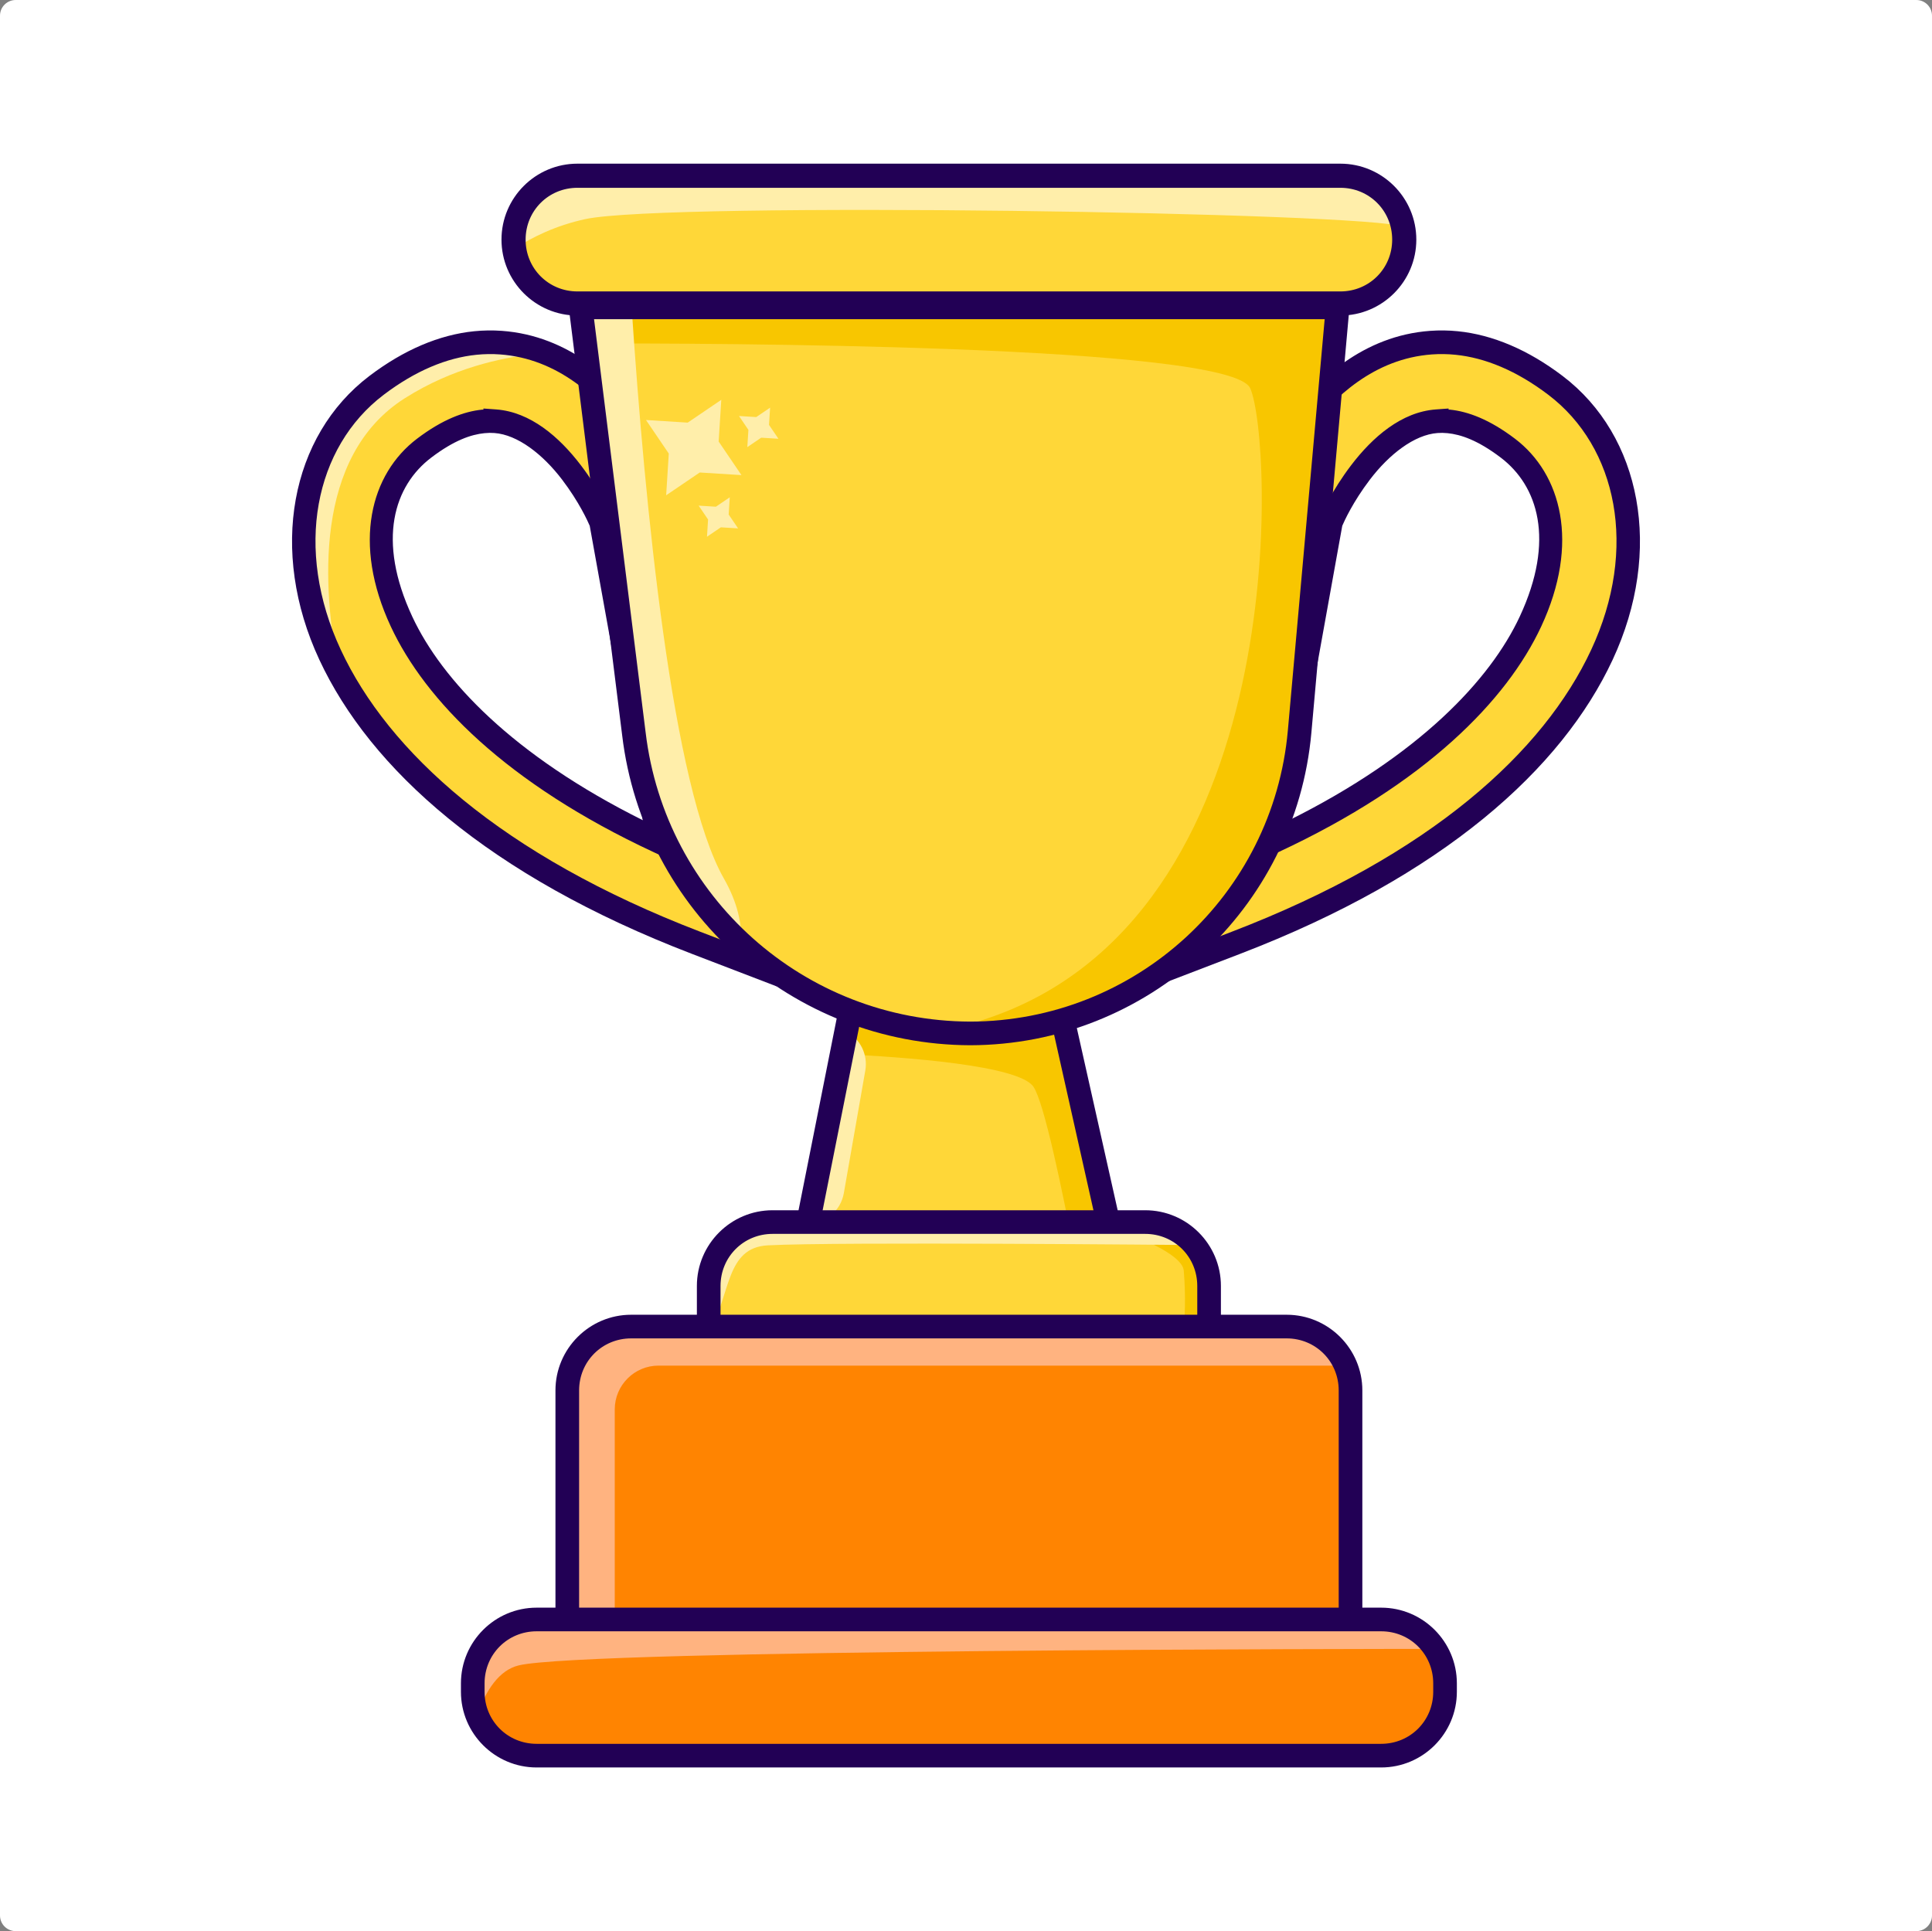 <?xml version="1.0" encoding="UTF-8"?>
<svg xmlns="http://www.w3.org/2000/svg" xmlns:xlink="http://www.w3.org/1999/xlink" width="2250.75" height="2250" viewBox="0 0 2250.75 2250">
<rect x="0" y="0" width="2250.75" height="2250" fill="#808080" stroke="none"/>
<path fill-rule="nonzero" fill="rgb(100%, 100%, 100%)" fill-opacity="1" d="M 18.289 0 L 2232.461 0 C 2242.59 0 2250.75 8.16 2250.75 18.289 L 2250.75 2231.711 C 2250.75 2241.844 2242.59 2250 2232.461 2250 L 18.289 2250 C 8.156 2250 0 2241.844 0 2231.711 L 0 18.289 C 0 8.16 8.156 0 18.289 0 "/>
<path fill-rule="nonzero" fill="rgb(100%, 84.375%, 21.973%)" fill-opacity="1" d="M 1667.219 399.199 C 1676.949 398.5 1686.941 398.629 1697.078 399.66 C 1734.551 403.461 1773.461 419.68 1812.121 449.031 C 1898.059 514.262 1923.32 640.328 1866.191 762.941 C 1809.051 885.559 1674.43 1008.461 1439.719 1098.52 L 1363.66 1127.711 L 1462.051 581.469 L 1463.871 577.02 C 1463.871 577.02 1480.262 536.398 1512.039 494.711 C 1543.828 453.012 1594.398 404.441 1667.219 399.199 Z M 1673.801 490.77 C 1640.23 493.191 1608.73 519.301 1585.051 550.359 C 1563.449 578.691 1552.5 603.672 1550.5 608.309 L 1483.48 980.371 C 1653.219 901.34 1744.871 805.949 1782.969 724.172 C 1826.461 630.84 1805.18 559 1756.621 522.148 C 1728.359 500.691 1705.891 492.828 1687.809 490.988 C 1682.898 490.5 1678.27 490.449 1673.801 490.77 "/>
<path fill-rule="nonzero" fill="rgb(13.33%, 0%, 33.325%)" fill-opacity="1" d="M 1666.23 385.469 C 1587.789 391.109 1534.031 443.16 1501.09 486.352 C 1468.078 529.672 1451.102 571.859 1451.102 571.859 L 1448.762 577.602 L 1345.77 1149.32 L 1444.66 1111.379 C 1681.629 1020.449 1819.531 895.691 1878.672 768.762 C 1937.988 641.461 1912.16 507.672 1820.441 438.059 C 1780.191 407.5 1738.898 390.051 1698.461 385.949 C 1687.531 384.84 1676.75 384.711 1666.23 385.469 Z M 1668.211 412.941 C 1677.141 412.301 1686.328 412.41 1695.68 413.359 C 1730.191 416.859 1766.73 431.859 1803.801 460 C 1883.969 520.852 1908.66 639.199 1853.699 757.129 C 1798.578 875.43 1667.23 996.48 1434.789 1085.672 L 1381.539 1106.102 L 1475.352 585.34 L 1476.641 582.191 L 1476.648 582.16 C 1476.648 582.16 1492.441 543.141 1523 503.059 C 1553.641 462.859 1601.012 417.77 1668.211 412.941 Z M 1687.57 475.969 L 1672.809 477.039 C 1632.77 479.922 1599.09 509.219 1574.102 542.012 C 1551.5 571.66 1540 597.879 1537.852 602.871 L 1537.23 604.328 L 1465.219 1004.059 L 1489.301 992.852 C 1661.16 912.84 1755.512 815.711 1795.461 729.98 C 1840.82 632.641 1818.828 552.07 1764.949 511.18 C 1735.172 488.578 1710.07 479.41 1689.191 477.289 C 1688.629 477.23 1688.129 477.309 1687.57 477.262 Z M 1674.789 504.512 C 1678.48 504.238 1682.289 504.281 1686.41 504.699 C 1701.699 506.25 1721.539 512.809 1748.301 533.121 C 1791.539 565.93 1812.109 629.039 1770.488 718.359 C 1736.078 792.199 1653.371 880.141 1501.93 955.621 L 1563.719 612.609 C 1566.012 607.32 1576.031 584.91 1596 558.711 C 1618.371 529.371 1647.691 506.461 1674.789 504.512 "/>
<path fill-rule="nonzero" fill="rgb(100%, 84.375%, 21.973%)" fill-opacity="1" d="M 583.527 399.199 C 573.805 398.5 563.816 398.629 553.676 399.66 C 516.203 403.461 477.297 419.68 438.633 449.031 C 352.688 514.262 327.426 640.328 384.562 762.941 C 441.699 885.559 576.32 1008.461 811.031 1098.52 L 887.09 1127.711 L 788.695 581.469 L 786.879 577.02 C 786.879 577.02 770.496 536.398 738.707 494.711 C 706.918 453.012 656.355 404.441 583.527 399.199 Z M 576.949 490.77 C 610.52 493.191 642.023 519.301 665.703 550.359 C 687.301 578.691 698.25 603.672 700.246 608.309 L 767.27 980.371 C 597.535 901.34 505.883 805.949 467.777 724.172 C 424.289 630.84 445.566 559 494.129 522.148 C 522.395 500.691 544.859 492.828 562.945 490.988 C 567.848 490.5 572.484 490.449 576.949 490.77 "/>
<path fill-rule="nonzero" fill="rgb(100%, 93.359%, 66.602%)" fill-opacity="1" d="M 568.758 398.781 C 563.777 398.852 558.742 399.141 553.676 399.66 C 516.203 403.461 477.293 419.68 438.633 449.031 C 352.688 514.262 327.426 640.328 384.562 762.949 C 387.824 769.941 391.41 776.941 395.18 783.93 C 374.992 685.602 365.195 531.559 471.434 464.109 C 527.973 428.211 584.805 417.02 620.211 412.629 C 613.551 411.352 590.605 399.711 583.527 399.199 C 578.668 398.852 573.738 398.711 568.758 398.781 "/>
<path fill-rule="nonzero" fill="rgb(13.33%, 0%, 33.325%)" fill-opacity="1" d="M 584.516 385.469 C 574 384.711 563.219 384.84 552.285 385.949 C 511.855 390.051 470.566 407.5 430.305 438.059 C 338.59 507.672 312.758 641.461 372.078 768.762 C 431.223 895.691 569.117 1020.449 806.094 1111.379 L 904.98 1149.32 L 801.996 577.602 L 799.645 571.859 C 799.645 571.859 782.676 529.672 749.656 486.352 C 716.727 443.16 662.965 391.109 584.516 385.469 Z M 582.535 412.941 C 649.742 417.77 697.109 462.859 727.754 503.059 C 758.312 543.141 774.105 582.172 774.105 582.172 L 774.121 582.191 L 775.406 585.34 L 869.207 1106.102 L 815.965 1085.672 C 583.523 996.48 452.172 875.43 397.047 757.129 C 342.094 639.199 366.781 520.852 446.953 460 C 484.02 431.859 520.559 416.859 555.066 413.359 C 564.418 412.41 573.605 412.301 582.535 412.941 Z M 563.18 475.969 L 563.18 477.262 C 562.621 477.309 562.121 477.23 561.559 477.289 C 540.68 479.41 515.578 488.578 485.801 511.18 C 431.922 552.07 409.934 632.641 455.293 729.98 C 495.238 815.699 589.594 912.84 761.453 992.852 L 785.527 1004.059 L 713.52 604.328 L 712.898 602.871 C 710.754 597.879 699.254 571.66 676.652 542.012 C 651.66 509.219 617.98 479.922 577.938 477.039 Z M 575.953 504.512 C 603.055 506.461 632.387 529.371 654.75 558.711 C 674.723 584.91 684.734 607.32 687.023 612.609 L 748.824 955.621 C 597.375 880.141 514.672 792.199 480.262 718.359 C 438.641 629.039 459.211 565.93 502.449 533.121 C 529.211 512.809 549.047 506.25 564.336 504.699 C 568.465 504.281 572.27 504.238 575.953 504.512 "/>
<path fill-rule="nonzero" fill="rgb(100%, 84.375%, 21.973%)" fill-opacity="1" d="M 989.902 1180.969 L 932.414 1469.977 L 1301.371 1469.977 L 1237.738 1185.988 L 989.902 1180.969 "/>
<path fill-rule="nonzero" fill="rgb(97.264%, 77.734%, 0%)" fill-opacity="1" d="M 989.906 1180.98 L 980.516 1228.172 C 1052.172 1231.488 1187.328 1241 1204.031 1266.289 C 1216.32 1284.898 1236.949 1382.945 1253.531 1469.973 L 1301.371 1469.973 L 1237.738 1185.988 L 989.906 1180.98 "/>
<path fill-rule="nonzero" fill="rgb(100%, 93.359%, 66.602%)" fill-opacity="1" d="M 985.789 1201.66 L 941.16 1426.012 C 961.555 1425.672 979.398 1411.004 983.055 1390.129 L 1008.051 1247.391 C 1011.379 1228.391 1001.898 1210.238 985.789 1201.66 "/>
<path fill-rule="nonzero" fill="rgb(13.33%, 0%, 33.325%)" fill-opacity="1" d="M 978.645 1166.969 L 976.395 1178.289 L 915.637 1483.742 L 1318.57 1483.742 L 1248.809 1172.43 Z M 1001.16 1194.969 L 1226.672 1199.539 L 1284.172 1456.203 L 949.195 1456.203 L 1001.16 1194.969 "/>
<path fill-rule="nonzero" fill="rgb(100%, 84.375%, 21.973%)" fill-opacity="1" d="M 676.465 358.129 L 1558.27 358.129 L 1514.039 852.359 C 1496.238 1051.211 1329.801 1203.699 1130.172 1204.07 C 930.18 1203.328 762.141 1053.57 738.477 854.98 L 676.465 358.129 "/>
<path fill-rule="nonzero" fill="rgb(100%, 84.375%, 21.973%)" fill-opacity="1" d="M 672.699 204.75 L 1561.5 204.75 C 1602.73 204.75 1635.93 237.941 1635.93 279.172 C 1635.93 320.41 1602.73 353.602 1561.5 353.602 L 672.699 353.602 C 631.469 353.602 598.273 320.41 598.273 279.172 C 598.273 237.941 631.469 204.75 672.699 204.75 "/>
<path fill-rule="nonzero" fill="rgb(100%, 93.359%, 66.602%)" fill-opacity="1" d="M 672.699 204.75 C 631.469 204.75 598.273 237.941 598.273 279.172 C 598.273 282.828 598.621 286.398 599.129 289.91 C 620.418 275.98 647.73 262.77 681.602 255.34 C 776.41 234.559 1597.602 247.398 1634.441 264.25 C 1627.559 230.219 1597.621 204.75 1561.5 204.75 L 672.699 204.75 "/>
<path fill-rule="nonzero" fill="rgb(13.33%, 0%, 33.325%)" fill-opacity="1" d="M 672.699 190.691 C 623.922 190.691 584.223 230.398 584.223 279.18 C 584.223 327.949 623.922 367.648 672.699 367.648 L 1561.5 367.648 C 1610.281 367.648 1649.988 327.949 1649.988 279.18 C 1649.988 230.398 1610.281 190.691 1561.5 190.691 Z M 672.699 218.809 L 1561.5 218.809 C 1595.191 218.809 1621.871 245.488 1621.871 279.18 C 1621.871 312.871 1595.191 339.551 1561.5 339.551 L 672.699 339.551 C 639.012 339.551 612.328 312.871 612.328 279.18 C 612.328 245.488 639.012 218.809 672.699 218.809 "/>
<path fill-rule="nonzero" fill="rgb(100%, 84.375%, 21.973%)" fill-opacity="1" d="M 900.055 1423.855 L 1334.148 1423.855 C 1375.379 1423.855 1408.578 1457.051 1408.578 1498.281 L 1408.578 1567.109 C 1408.578 1608.344 1375.379 1641.539 1334.148 1641.539 L 900.055 1641.539 C 858.82 1641.539 825.629 1608.344 825.629 1567.109 L 825.629 1498.281 C 825.629 1457.051 858.82 1423.855 900.055 1423.855 "/>
<path fill-rule="nonzero" fill="rgb(97.264%, 77.734%, 0%)" fill-opacity="1" d="M 1266.07 1422.012 C 1323.84 1437.703 1377.488 1461.527 1379.059 1480.441 C 1384.23 1542.469 1373.77 1578.723 1373.648 1630.172 C 1394.629 1617.039 1408.578 1593.789 1408.578 1567.113 L 1408.578 1498.281 C 1408.578 1457.051 1375.371 1424.973 1334.148 1423.855 L 1266.07 1422.012 "/>
<path fill-rule="nonzero" fill="rgb(100%, 93.359%, 66.602%)" fill-opacity="1" d="M 900.055 1423.855 C 858.82 1423.855 825.629 1457.051 825.629 1498.281 L 825.629 1553.73 C 851.594 1507.938 845.059 1453.613 894.59 1450.969 C 975.836 1446.633 1386.441 1450.605 1386.441 1450.605 L 1388.41 1447.355 C 1374.852 1432.906 1355.621 1423.855 1334.148 1423.855 L 900.055 1423.855 "/>
<path fill-rule="nonzero" fill="rgb(13.33%, 0%, 33.325%)" fill-opacity="1" d="M 900.059 1410.086 C 851.434 1410.086 811.855 1449.66 811.855 1498.285 L 811.855 1567.109 C 811.855 1615.734 851.434 1655.312 900.059 1655.312 L 1334.141 1655.312 C 1382.77 1655.312 1422.34 1615.734 1422.34 1567.109 L 1422.34 1498.285 C 1422.34 1449.66 1382.77 1410.086 1334.141 1410.086 Z M 900.059 1437.625 L 1334.141 1437.625 C 1367.988 1437.625 1394.801 1464.441 1394.801 1498.285 L 1394.801 1567.109 C 1394.801 1600.953 1367.988 1627.77 1334.141 1627.77 L 900.059 1627.77 C 866.215 1627.77 839.398 1600.953 839.398 1567.109 L 839.398 1498.285 C 839.398 1464.441 866.215 1437.625 900.059 1437.625 "/>
<path fill-rule="nonzero" fill="rgb(100%, 51.756%, 0.392%)" fill-opacity="1" d="M 735.297 1545.609 L 1498.898 1545.609 C 1540.141 1545.609 1573.328 1578.805 1573.328 1620.039 L 1573.328 1893.637 C 1573.328 1934.867 1540.141 1968.062 1498.898 1968.062 L 735.297 1968.062 C 694.062 1968.062 660.871 1934.867 660.871 1893.637 L 660.871 1620.039 C 660.871 1578.805 694.062 1545.609 735.297 1545.609 "/>
<path fill-rule="nonzero" fill="rgb(100%, 70.117%, 50.194%)" fill-opacity="1" d="M 735.297 1545.609 C 694.062 1545.609 660.867 1578.805 660.867 1620.035 L 660.867 1893.637 C 660.867 1928.238 684.281 1957.098 716.172 1965.512 L 716.172 1642.168 C 716.172 1613.965 739.035 1591.102 767.238 1591.102 L 1567.531 1591.102 C 1556.281 1564.324 1529.859 1545.609 1498.91 1545.609 L 735.297 1545.609 "/>
<path fill-rule="nonzero" fill="rgb(13.33%, 0%, 33.325%)" fill-opacity="1" d="M 735.293 1531.84 C 686.672 1531.84 647.102 1571.418 647.102 1620.039 L 647.102 1893.633 C 647.102 1942.258 686.672 1981.832 735.293 1981.832 L 1498.91 1981.832 C 1547.531 1981.832 1587.109 1942.258 1587.109 1893.633 L 1587.109 1620.039 C 1587.109 1571.418 1547.531 1531.84 1498.91 1531.84 Z M 735.293 1559.383 L 1498.91 1559.383 C 1532.75 1559.383 1559.559 1586.199 1559.559 1620.039 L 1559.559 1893.633 C 1559.559 1927.477 1532.75 1954.289 1498.91 1954.289 L 735.293 1954.289 C 701.453 1954.289 674.645 1927.477 674.645 1893.633 L 674.645 1620.039 C 674.645 1586.199 701.453 1559.383 735.293 1559.383 "/>
<path fill-rule="nonzero" fill="rgb(100%, 51.756%, 0.392%)" fill-opacity="1" d="M 625.184 1886.895 L 1609.02 1886.895 C 1650.25 1886.895 1683.449 1920.09 1683.449 1961.32 L 1683.449 1971.117 C 1683.449 2012.348 1650.25 2045.543 1609.02 2045.543 L 625.184 2045.543 C 583.949 2045.543 550.758 2012.348 550.758 1971.117 L 550.758 1961.32 C 550.758 1920.09 583.949 1886.895 625.184 1886.895 "/>
<path fill-rule="nonzero" fill="rgb(100%, 70.117%, 50.194%)" fill-opacity="1" d="M 625.184 1886.891 C 583.949 1886.891 550.758 1920.086 550.758 1961.32 L 550.758 1971.117 C 550.758 1980.691 552.609 1989.805 555.879 1998.199 C 566.363 1968.746 581.617 1945.918 604.254 1940.391 C 681.457 1921.539 1620.629 1921.164 1671.68 1921.156 C 1658.48 1900.539 1635.422 1886.891 1609.02 1886.891 L 625.184 1886.891 "/>
<path fill-rule="nonzero" fill="rgb(13.33%, 0%, 33.325%)" fill-opacity="1" d="M 625.184 1873.121 C 576.559 1873.121 536.984 1912.695 536.984 1961.32 L 536.984 1971.117 C 536.984 2019.742 576.559 2059.309 625.184 2059.309 L 1609.02 2059.309 C 1657.641 2059.309 1697.219 2019.742 1697.219 1971.117 L 1697.219 1961.32 C 1697.219 1912.695 1657.641 1873.121 1609.02 1873.121 Z M 625.184 1900.66 L 1609.02 1900.66 C 1642.859 1900.66 1669.68 1927.477 1669.68 1961.32 L 1669.68 1971.117 C 1669.68 2004.961 1642.859 2031.77 1609.02 2031.77 L 625.184 2031.77 C 591.34 2031.77 564.523 2004.961 564.523 1971.117 L 564.523 1961.32 C 564.523 1927.477 591.34 1900.66 625.184 1900.66 "/>
<path fill-rule="nonzero" fill="rgb(97.264%, 77.734%, 0%)" fill-opacity="1" d="M 676.465 358.129 L 681.711 400.172 C 821.012 399.879 1433.199 401.172 1456.449 452.309 C 1482.539 509.711 1508.621 1070.621 1145.988 1188.031 C 1130.488 1193.039 1117.828 1197.719 1106.398 1202.262 C 1114.301 1203.102 1122.23 1203.699 1130.172 1204.07 C 1329.801 1203.699 1496.238 1051.211 1514.039 852.359 L 1558.27 358.129 L 676.465 358.129 "/>
<path fill-rule="nonzero" fill="rgb(100%, 93.359%, 66.602%)" fill-opacity="1" d="M 676.465 358.129 L 738.477 854.98 C 749.781 948.512 794.07 1034.949 863.387 1098.762 C 864.609 1076 858.914 1051 843.352 1023.66 C 783.004 917.648 751.211 589.352 735.852 358.129 L 676.465 358.129 "/>
<path fill-rule="nonzero" fill="rgb(13.33%, 0%, 33.325%)" fill-opacity="1" d="M 660.867 344.352 L 662.805 359.84 L 724.809 856.691 C 749.316 1062.031 923.309 1217.07 1130.121 1217.828 L 1130.199 1217.828 C 1336.828 1217.449 1509.328 1059.41 1527.75 853.602 L 1573.328 344.352 Z M 692.059 371.891 L 1543.219 371.891 L 1500.328 851.141 C 1483.148 1042.988 1322.82 1189.898 1130.211 1190.289 C 937.07 1189.578 775.004 1045.141 752.152 853.352 L 752.141 853.309 L 692.059 371.891 "/>
<path fill-rule="nonzero" fill="rgb(100%, 93.359%, 66.602%)" fill-opacity="1" d="M 863.785 553.559 L 815.18 550.512 L 776.07 577.059 L 779.121 528.461 L 752.566 489.352 L 801.172 492.398 L 840.285 465.84 L 837.23 514.449 L 863.785 553.559 "/>
<path fill-rule="nonzero" fill="rgb(100%, 93.359%, 66.602%)" fill-opacity="1" d="M 859.871 615.648 L 839.789 614.391 L 823.629 625.359 L 824.891 605.281 L 813.914 589.121 L 834 590.379 L 850.16 579.41 L 848.898 599.488 L 859.871 615.648 "/>
<path fill-rule="nonzero" fill="rgb(100%, 93.359%, 66.602%)" fill-opacity="1" d="M 906.863 511.219 L 886.781 509.961 L 870.621 520.941 L 871.879 500.852 L 860.906 484.691 L 880.992 485.949 L 897.152 474.98 L 895.891 495.059 L 906.863 511.219 "/>
</svg>
